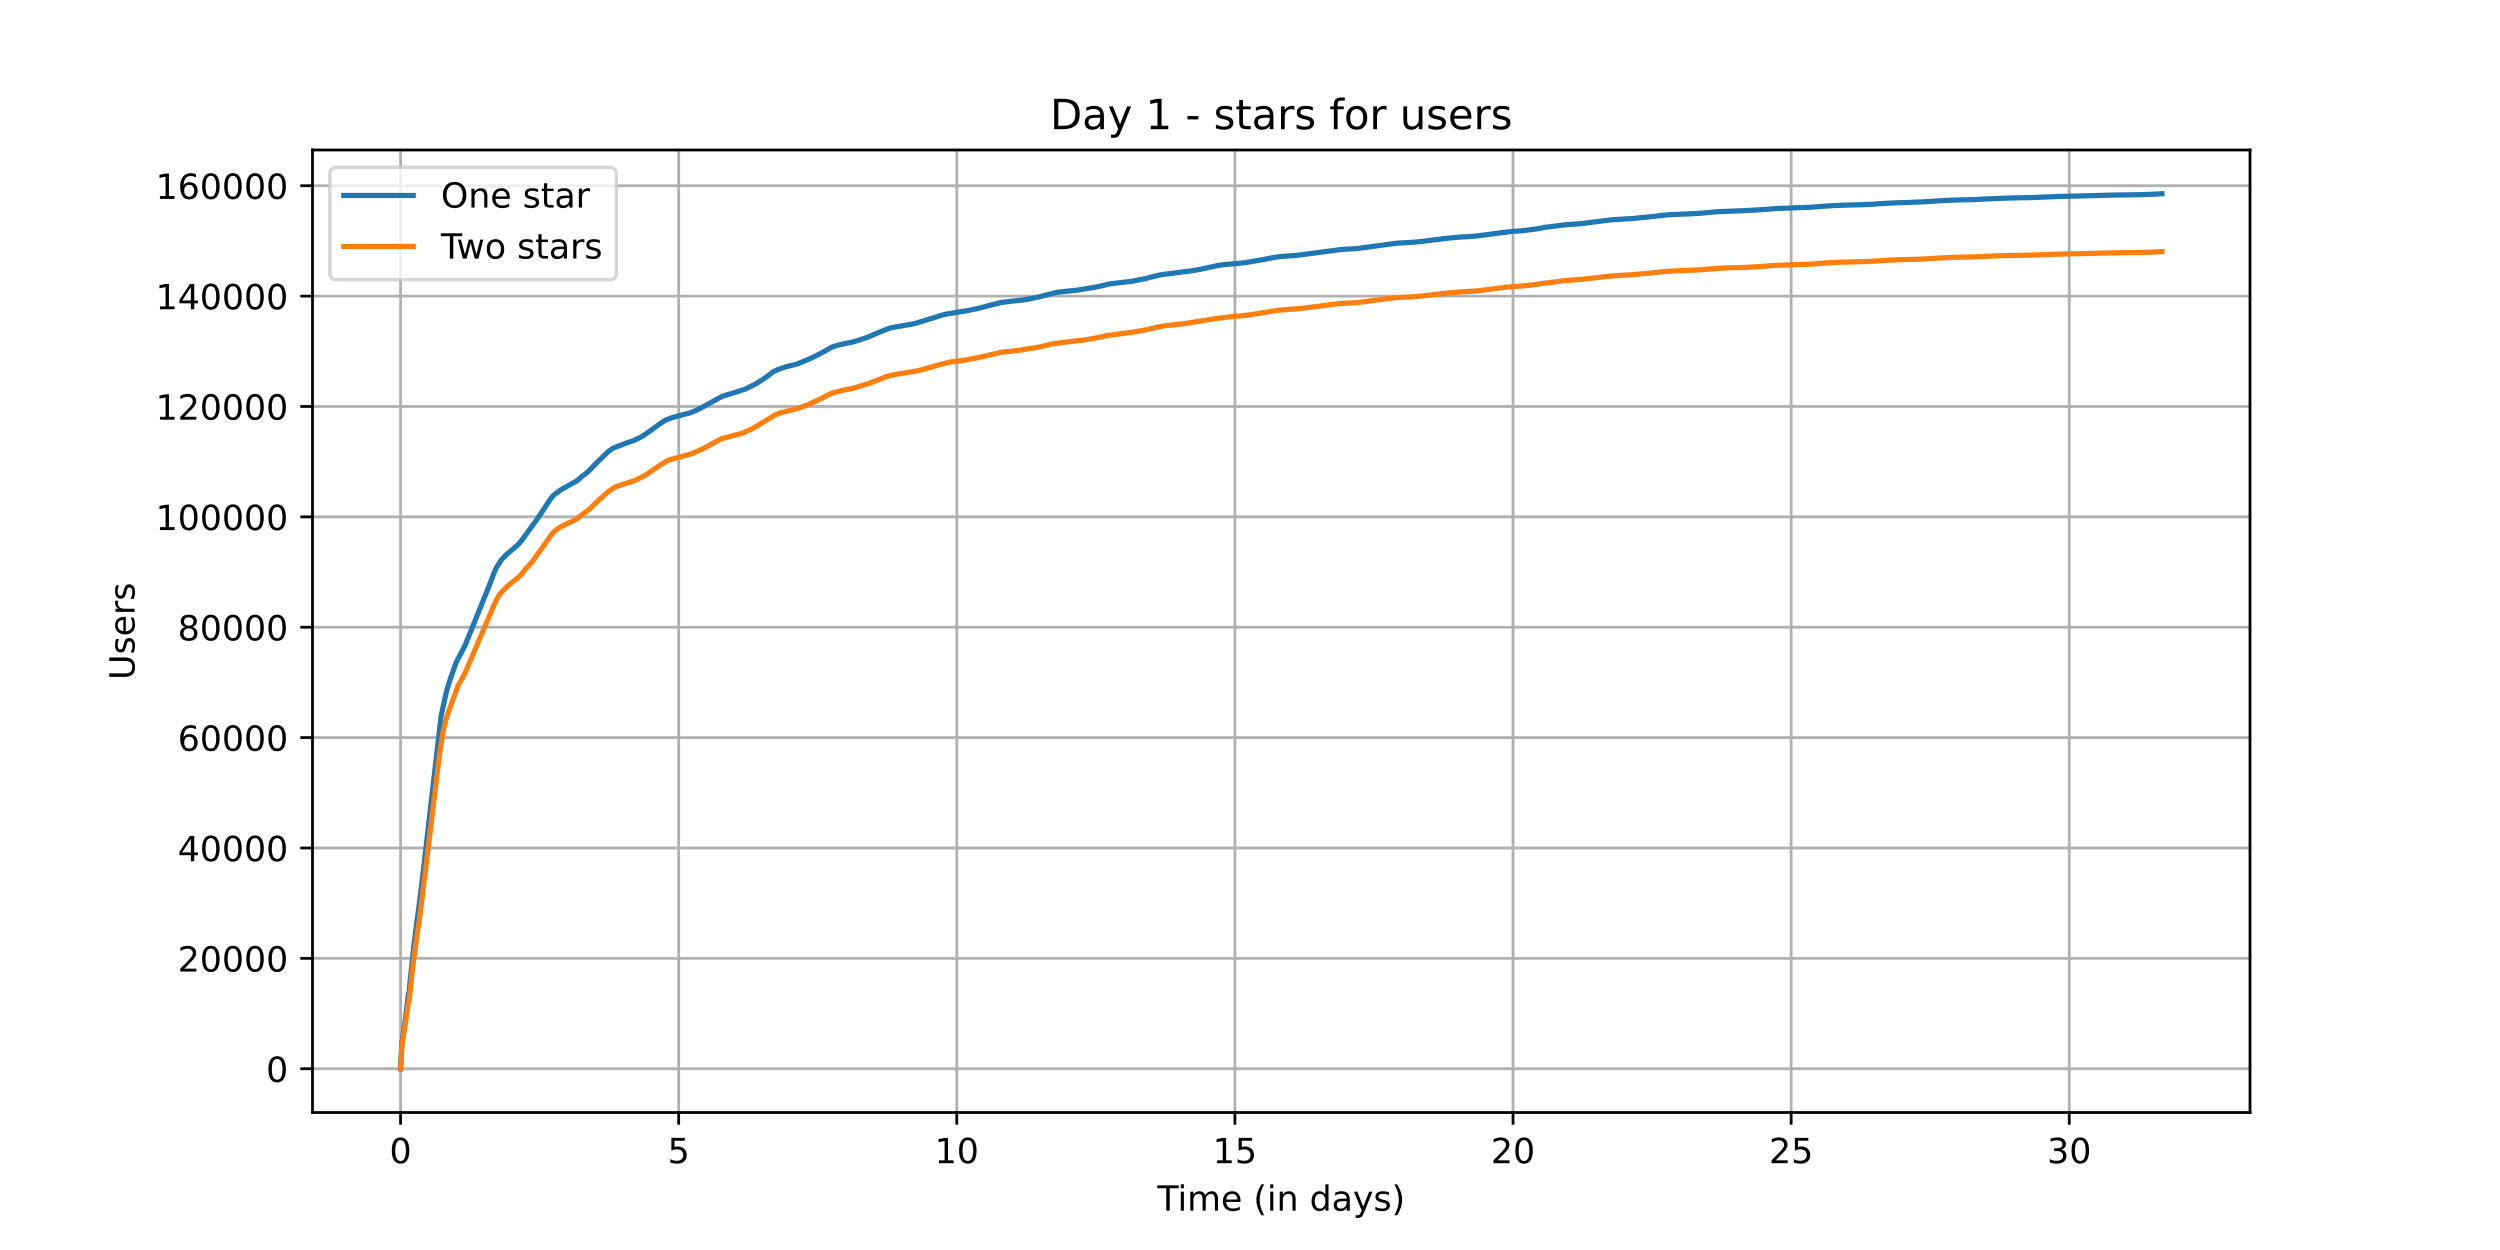 <?xml version="1.0" encoding="utf-8" standalone="no"?>
<!DOCTYPE svg PUBLIC "-//W3C//DTD SVG 1.1//EN"
  "http://www.w3.org/Graphics/SVG/1.1/DTD/svg11.dtd">
<!-- Created with matplotlib (https://matplotlib.org/) -->
<svg height="360pt" version="1.1" viewBox="0 0 720 360" width="720pt" xmlns="http://www.w3.org/2000/svg" xmlns:xlink="http://www.w3.org/1999/xlink">
 <defs>
  <style type="text/css">*{stroke-linecap:butt;stroke-linejoin:round;}</style>
 </defs>
 <g id="figure_1">
  <g id="patch_1">
   <path d="M 0 360 
L 720 360 
L 720 0 
L 0 0 
z
" style="fill:#ffffff;"/>
  </g>
  <g id="axes_1">
   <g id="patch_2">
    <path d="M 90 320.4 
L 648 320.4 
L 648 43.2 
L 90 43.2 
z
" style="fill:#ffffff;"/>
   </g>
   <g id="matplotlib.axis_1">
    <g id="xtick_1">
     <g id="line2d_1">
      <path clip-path="url(#peadb32673b)" d="M 115.364 320.4 
L 115.364 43.2 
" style="fill:none;stroke:#b0b0b0;stroke-linecap:square;stroke-width:0.8;"/>
     </g>
     <g id="line2d_2">
      <defs>
       <path d="M 0 0 
L 0 3.5 
" id="m275d67f63d" style="stroke:#000000;stroke-width:0.8;"/>
      </defs>
      <g>
       <use style="stroke:#000000;stroke-width:0.8;" x="115.364" xlink:href="#m275d67f63d" y="320.4"/>
      </g>
     </g>
     <g id="text_1">
      <!-- 0 -->
      <g transform="translate(112.182 334.998)scale(0.1 -0.1)">
       <defs>
        <path d="M 31.781 66.406 
Q 24.172 66.406 20.328 58.906 
Q 16.5 51.422 16.5 36.375 
Q 16.5 21.391 20.328 13.891 
Q 24.172 6.391 31.781 6.391 
Q 39.453 6.391 43.281 13.891 
Q 47.125 21.391 47.125 36.375 
Q 47.125 51.422 43.281 58.906 
Q 39.453 66.406 31.781 66.406 
z
M 31.781 74.219 
Q 44.047 74.219 50.516 64.516 
Q 56.984 54.828 56.984 36.375 
Q 56.984 17.969 50.516 8.266 
Q 44.047 -1.422 31.781 -1.422 
Q 19.531 -1.422 13.062 8.266 
Q 6.594 17.969 6.594 36.375 
Q 6.594 54.828 13.062 64.516 
Q 19.531 74.219 31.781 74.219 
z
" id="DejaVuSans-48"/>
       </defs>
       <use xlink:href="#DejaVuSans-48"/>
      </g>
     </g>
    </g>
    <g id="xtick_2">
     <g id="line2d_3">
      <path clip-path="url(#peadb32673b)" d="M 195.46 320.4 
L 195.46 43.2 
" style="fill:none;stroke:#b0b0b0;stroke-linecap:square;stroke-width:0.8;"/>
     </g>
     <g id="line2d_4">
      <g>
       <use style="stroke:#000000;stroke-width:0.8;" x="195.46" xlink:href="#m275d67f63d" y="320.4"/>
      </g>
     </g>
     <g id="text_2">
      <!-- 5 -->
      <g transform="translate(192.279 334.998)scale(0.1 -0.1)">
       <defs>
        <path d="M 10.797 72.906 
L 49.516 72.906 
L 49.516 64.594 
L 19.828 64.594 
L 19.828 46.734 
Q 21.969 47.469 24.109 47.828 
Q 26.266 48.188 28.422 48.188 
Q 40.625 48.188 47.75 41.5 
Q 54.891 34.812 54.891 23.391 
Q 54.891 11.625 47.562 5.094 
Q 40.234 -1.422 26.906 -1.422 
Q 22.312 -1.422 17.547 -0.641 
Q 12.797 0.141 7.719 1.703 
L 7.719 11.625 
Q 12.109 9.234 16.797 8.062 
Q 21.484 6.891 26.703 6.891 
Q 35.156 6.891 40.078 11.328 
Q 45.016 15.766 45.016 23.391 
Q 45.016 31 40.078 35.438 
Q 35.156 39.891 26.703 39.891 
Q 22.75 39.891 18.812 39.016 
Q 14.891 38.141 10.797 36.281 
z
" id="DejaVuSans-53"/>
       </defs>
       <use xlink:href="#DejaVuSans-53"/>
      </g>
     </g>
    </g>
    <g id="xtick_3">
     <g id="line2d_5">
      <path clip-path="url(#peadb32673b)" d="M 275.557 320.4 
L 275.557 43.2 
" style="fill:none;stroke:#b0b0b0;stroke-linecap:square;stroke-width:0.8;"/>
     </g>
     <g id="line2d_6">
      <g>
       <use style="stroke:#000000;stroke-width:0.8;" x="275.557" xlink:href="#m275d67f63d" y="320.4"/>
      </g>
     </g>
     <g id="text_3">
      <!-- 10 -->
      <g transform="translate(269.194 334.998)scale(0.1 -0.1)">
       <defs>
        <path d="M 12.406 8.297 
L 28.516 8.297 
L 28.516 63.922 
L 10.984 60.406 
L 10.984 69.391 
L 28.422 72.906 
L 38.281 72.906 
L 38.281 8.297 
L 54.391 8.297 
L 54.391 0 
L 12.406 0 
z
" id="DejaVuSans-49"/>
       </defs>
       <use xlink:href="#DejaVuSans-49"/>
       <use x="63.623" xlink:href="#DejaVuSans-48"/>
      </g>
     </g>
    </g>
    <g id="xtick_4">
     <g id="line2d_7">
      <path clip-path="url(#peadb32673b)" d="M 355.653 320.4 
L 355.653 43.2 
" style="fill:none;stroke:#b0b0b0;stroke-linecap:square;stroke-width:0.8;"/>
     </g>
     <g id="line2d_8">
      <g>
       <use style="stroke:#000000;stroke-width:0.8;" x="355.653" xlink:href="#m275d67f63d" y="320.4"/>
      </g>
     </g>
     <g id="text_4">
      <!-- 15 -->
      <g transform="translate(349.291 334.998)scale(0.1 -0.1)">
       <use xlink:href="#DejaVuSans-49"/>
       <use x="63.623" xlink:href="#DejaVuSans-53"/>
      </g>
     </g>
    </g>
    <g id="xtick_5">
     <g id="line2d_9">
      <path clip-path="url(#peadb32673b)" d="M 435.75 320.4 
L 435.75 43.2 
" style="fill:none;stroke:#b0b0b0;stroke-linecap:square;stroke-width:0.8;"/>
     </g>
     <g id="line2d_10">
      <g>
       <use style="stroke:#000000;stroke-width:0.8;" x="435.75" xlink:href="#m275d67f63d" y="320.4"/>
      </g>
     </g>
     <g id="text_5">
      <!-- 20 -->
      <g transform="translate(429.387 334.998)scale(0.1 -0.1)">
       <defs>
        <path d="M 19.188 8.297 
L 53.609 8.297 
L 53.609 0 
L 7.328 0 
L 7.328 8.297 
Q 12.938 14.109 22.625 23.891 
Q 32.328 33.688 34.812 36.531 
Q 39.547 41.844 41.422 45.531 
Q 43.312 49.219 43.312 52.781 
Q 43.312 58.594 39.234 62.25 
Q 35.156 65.922 28.609 65.922 
Q 23.969 65.922 18.812 64.312 
Q 13.672 62.703 7.812 59.422 
L 7.812 69.391 
Q 13.766 71.781 18.938 73 
Q 24.125 74.219 28.422 74.219 
Q 39.75 74.219 46.484 68.547 
Q 53.219 62.891 53.219 53.422 
Q 53.219 48.922 51.531 44.891 
Q 49.859 40.875 45.406 35.406 
Q 44.188 33.984 37.641 27.219 
Q 31.109 20.453 19.188 8.297 
z
" id="DejaVuSans-50"/>
       </defs>
       <use xlink:href="#DejaVuSans-50"/>
       <use x="63.623" xlink:href="#DejaVuSans-48"/>
      </g>
     </g>
    </g>
    <g id="xtick_6">
     <g id="line2d_11">
      <path clip-path="url(#peadb32673b)" d="M 515.846 320.4 
L 515.846 43.2 
" style="fill:none;stroke:#b0b0b0;stroke-linecap:square;stroke-width:0.8;"/>
     </g>
     <g id="line2d_12">
      <g>
       <use style="stroke:#000000;stroke-width:0.8;" x="515.846" xlink:href="#m275d67f63d" y="320.4"/>
      </g>
     </g>
     <g id="text_6">
      <!-- 25 -->
      <g transform="translate(509.484 334.998)scale(0.1 -0.1)">
       <use xlink:href="#DejaVuSans-50"/>
       <use x="63.623" xlink:href="#DejaVuSans-53"/>
      </g>
     </g>
    </g>
    <g id="xtick_7">
     <g id="line2d_13">
      <path clip-path="url(#peadb32673b)" d="M 595.943 320.4 
L 595.943 43.2 
" style="fill:none;stroke:#b0b0b0;stroke-linecap:square;stroke-width:0.8;"/>
     </g>
     <g id="line2d_14">
      <g>
       <use style="stroke:#000000;stroke-width:0.8;" x="595.943" xlink:href="#m275d67f63d" y="320.4"/>
      </g>
     </g>
     <g id="text_7">
      <!-- 30 -->
      <g transform="translate(589.58 334.998)scale(0.1 -0.1)">
       <defs>
        <path d="M 40.578 39.312 
Q 47.656 37.797 51.625 33 
Q 55.609 28.219 55.609 21.188 
Q 55.609 10.406 48.188 4.484 
Q 40.766 -1.422 27.094 -1.422 
Q 22.516 -1.422 17.656 -0.516 
Q 12.797 0.391 7.625 2.203 
L 7.625 11.719 
Q 11.719 9.328 16.594 8.109 
Q 21.484 6.891 26.812 6.891 
Q 36.078 6.891 40.938 10.547 
Q 45.797 14.203 45.797 21.188 
Q 45.797 27.641 41.281 31.266 
Q 36.766 34.906 28.719 34.906 
L 20.219 34.906 
L 20.219 43.016 
L 29.109 43.016 
Q 36.375 43.016 40.234 45.922 
Q 44.094 48.828 44.094 54.297 
Q 44.094 59.906 40.109 62.906 
Q 36.141 65.922 28.719 65.922 
Q 24.656 65.922 20.016 65.031 
Q 15.375 64.156 9.812 62.312 
L 9.812 71.094 
Q 15.438 72.656 20.344 73.438 
Q 25.25 74.219 29.594 74.219 
Q 40.828 74.219 47.359 69.109 
Q 53.906 64.016 53.906 55.328 
Q 53.906 49.266 50.438 45.094 
Q 46.969 40.922 40.578 39.312 
z
" id="DejaVuSans-51"/>
       </defs>
       <use xlink:href="#DejaVuSans-51"/>
       <use x="63.623" xlink:href="#DejaVuSans-48"/>
      </g>
     </g>
    </g>
    <g id="text_8">
     <!-- Time (in days) -->
     <g transform="translate(333.327 348.677)scale(0.1 -0.1)">
      <defs>
       <path d="M -0.297 72.906 
L 61.375 72.906 
L 61.375 64.594 
L 35.5 64.594 
L 35.5 0 
L 25.594 0 
L 25.594 64.594 
L -0.297 64.594 
z
" id="DejaVuSans-84"/>
       <path d="M 9.422 54.688 
L 18.406 54.688 
L 18.406 0 
L 9.422 0 
z
M 9.422 75.984 
L 18.406 75.984 
L 18.406 64.594 
L 9.422 64.594 
z
" id="DejaVuSans-105"/>
       <path d="M 52 44.188 
Q 55.375 50.25 60.062 53.125 
Q 64.75 56 71.094 56 
Q 79.641 56 84.281 50.016 
Q 88.922 44.047 88.922 33.016 
L 88.922 0 
L 79.891 0 
L 79.891 32.719 
Q 79.891 40.578 77.094 44.375 
Q 74.312 48.188 68.609 48.188 
Q 61.625 48.188 57.562 43.547 
Q 53.516 38.922 53.516 30.906 
L 53.516 0 
L 44.484 0 
L 44.484 32.719 
Q 44.484 40.625 41.703 44.406 
Q 38.922 48.188 33.109 48.188 
Q 26.219 48.188 22.156 43.531 
Q 18.109 38.875 18.109 30.906 
L 18.109 0 
L 9.078 0 
L 9.078 54.688 
L 18.109 54.688 
L 18.109 46.188 
Q 21.188 51.219 25.484 53.609 
Q 29.781 56 35.688 56 
Q 41.656 56 45.828 52.969 
Q 50 49.953 52 44.188 
z
" id="DejaVuSans-109"/>
       <path d="M 56.203 29.594 
L 56.203 25.203 
L 14.891 25.203 
Q 15.484 15.922 20.484 11.062 
Q 25.484 6.203 34.422 6.203 
Q 39.594 6.203 44.453 7.469 
Q 49.312 8.734 54.109 11.281 
L 54.109 2.781 
Q 49.266 0.734 44.188 -0.344 
Q 39.109 -1.422 33.891 -1.422 
Q 20.797 -1.422 13.156 6.188 
Q 5.516 13.812 5.516 26.812 
Q 5.516 40.234 12.766 48.109 
Q 20.016 56 32.328 56 
Q 43.359 56 49.781 48.891 
Q 56.203 41.797 56.203 29.594 
z
M 47.219 32.234 
Q 47.125 39.594 43.094 43.984 
Q 39.062 48.391 32.422 48.391 
Q 24.906 48.391 20.391 44.141 
Q 15.875 39.891 15.188 32.172 
z
" id="DejaVuSans-101"/>
       <path id="DejaVuSans-32"/>
       <path d="M 31 75.875 
Q 24.469 64.656 21.281 53.656 
Q 18.109 42.672 18.109 31.391 
Q 18.109 20.125 21.312 9.062 
Q 24.516 -2 31 -13.188 
L 23.188 -13.188 
Q 15.875 -1.703 12.234 9.375 
Q 8.594 20.453 8.594 31.391 
Q 8.594 42.281 12.203 53.312 
Q 15.828 64.359 23.188 75.875 
z
" id="DejaVuSans-40"/>
       <path d="M 54.891 33.016 
L 54.891 0 
L 45.906 0 
L 45.906 32.719 
Q 45.906 40.484 42.875 44.328 
Q 39.844 48.188 33.797 48.188 
Q 26.516 48.188 22.312 43.547 
Q 18.109 38.922 18.109 30.906 
L 18.109 0 
L 9.078 0 
L 9.078 54.688 
L 18.109 54.688 
L 18.109 46.188 
Q 21.344 51.125 25.703 53.562 
Q 30.078 56 35.797 56 
Q 45.219 56 50.047 50.172 
Q 54.891 44.344 54.891 33.016 
z
" id="DejaVuSans-110"/>
       <path d="M 45.406 46.391 
L 45.406 75.984 
L 54.391 75.984 
L 54.391 0 
L 45.406 0 
L 45.406 8.203 
Q 42.578 3.328 38.25 0.953 
Q 33.938 -1.422 27.875 -1.422 
Q 17.969 -1.422 11.734 6.484 
Q 5.516 14.406 5.516 27.297 
Q 5.516 40.188 11.734 48.094 
Q 17.969 56 27.875 56 
Q 33.938 56 38.25 53.625 
Q 42.578 51.266 45.406 46.391 
z
M 14.797 27.297 
Q 14.797 17.391 18.875 11.75 
Q 22.953 6.109 30.078 6.109 
Q 37.203 6.109 41.297 11.75 
Q 45.406 17.391 45.406 27.297 
Q 45.406 37.203 41.297 42.844 
Q 37.203 48.484 30.078 48.484 
Q 22.953 48.484 18.875 42.844 
Q 14.797 37.203 14.797 27.297 
z
" id="DejaVuSans-100"/>
       <path d="M 34.281 27.484 
Q 23.391 27.484 19.188 25 
Q 14.984 22.516 14.984 16.5 
Q 14.984 11.719 18.141 8.906 
Q 21.297 6.109 26.703 6.109 
Q 34.188 6.109 38.703 11.406 
Q 43.219 16.703 43.219 25.484 
L 43.219 27.484 
z
M 52.203 31.203 
L 52.203 0 
L 43.219 0 
L 43.219 8.297 
Q 40.141 3.328 35.547 0.953 
Q 30.953 -1.422 24.312 -1.422 
Q 15.922 -1.422 10.953 3.297 
Q 6 8.016 6 15.922 
Q 6 25.141 12.172 29.828 
Q 18.359 34.516 30.609 34.516 
L 43.219 34.516 
L 43.219 35.406 
Q 43.219 41.609 39.141 45 
Q 35.062 48.391 27.688 48.391 
Q 23 48.391 18.547 47.266 
Q 14.109 46.141 10.016 43.891 
L 10.016 52.203 
Q 14.938 54.109 19.578 55.047 
Q 24.219 56 28.609 56 
Q 40.484 56 46.344 49.844 
Q 52.203 43.703 52.203 31.203 
z
" id="DejaVuSans-97"/>
       <path d="M 32.172 -5.078 
Q 28.375 -14.844 24.75 -17.812 
Q 21.141 -20.797 15.094 -20.797 
L 7.906 -20.797 
L 7.906 -13.281 
L 13.188 -13.281 
Q 16.891 -13.281 18.938 -11.516 
Q 21 -9.766 23.484 -3.219 
L 25.094 0.875 
L 2.984 54.688 
L 12.5 54.688 
L 29.594 11.922 
L 46.688 54.688 
L 56.203 54.688 
z
" id="DejaVuSans-121"/>
       <path d="M 44.281 53.078 
L 44.281 44.578 
Q 40.484 46.531 36.375 47.5 
Q 32.281 48.484 27.875 48.484 
Q 21.188 48.484 17.844 46.438 
Q 14.5 44.391 14.5 40.281 
Q 14.5 37.156 16.891 35.375 
Q 19.281 33.594 26.516 31.984 
L 29.594 31.297 
Q 39.156 29.25 43.188 25.516 
Q 47.219 21.781 47.219 15.094 
Q 47.219 7.469 41.188 3.016 
Q 35.156 -1.422 24.609 -1.422 
Q 20.219 -1.422 15.453 -0.562 
Q 10.688 0.297 5.422 2 
L 5.422 11.281 
Q 10.406 8.688 15.234 7.391 
Q 20.062 6.109 24.812 6.109 
Q 31.156 6.109 34.562 8.281 
Q 37.984 10.453 37.984 14.406 
Q 37.984 18.062 35.516 20.016 
Q 33.062 21.969 24.703 23.781 
L 21.578 24.516 
Q 13.234 26.266 9.516 29.906 
Q 5.812 33.547 5.812 39.891 
Q 5.812 47.609 11.281 51.797 
Q 16.75 56 26.812 56 
Q 31.781 56 36.172 55.266 
Q 40.578 54.547 44.281 53.078 
z
" id="DejaVuSans-115"/>
       <path d="M 8.016 75.875 
L 15.828 75.875 
Q 23.141 64.359 26.781 53.312 
Q 30.422 42.281 30.422 31.391 
Q 30.422 20.453 26.781 9.375 
Q 23.141 -1.703 15.828 -13.188 
L 8.016 -13.188 
Q 14.5 -2 17.703 9.062 
Q 20.906 20.125 20.906 31.391 
Q 20.906 42.672 17.703 53.656 
Q 14.5 64.656 8.016 75.875 
z
" id="DejaVuSans-41"/>
      </defs>
      <use xlink:href="#DejaVuSans-84"/>
      <use x="57.959" xlink:href="#DejaVuSans-105"/>
      <use x="85.742" xlink:href="#DejaVuSans-109"/>
      <use x="183.154" xlink:href="#DejaVuSans-101"/>
      <use x="244.678" xlink:href="#DejaVuSans-32"/>
      <use x="276.465" xlink:href="#DejaVuSans-40"/>
      <use x="315.479" xlink:href="#DejaVuSans-105"/>
      <use x="343.262" xlink:href="#DejaVuSans-110"/>
      <use x="406.641" xlink:href="#DejaVuSans-32"/>
      <use x="438.428" xlink:href="#DejaVuSans-100"/>
      <use x="501.904" xlink:href="#DejaVuSans-97"/>
      <use x="563.184" xlink:href="#DejaVuSans-121"/>
      <use x="622.363" xlink:href="#DejaVuSans-115"/>
      <use x="674.463" xlink:href="#DejaVuSans-41"/>
     </g>
    </g>
   </g>
   <g id="matplotlib.axis_2">
    <g id="ytick_1">
     <g id="line2d_15">
      <path clip-path="url(#peadb32673b)" d="M 90 307.8 
L 648 307.8 
" style="fill:none;stroke:#b0b0b0;stroke-linecap:square;stroke-width:0.8;"/>
     </g>
     <g id="line2d_16">
      <defs>
       <path d="M 0 0 
L -3.5 0 
" id="me0d327dd01" style="stroke:#000000;stroke-width:0.8;"/>
      </defs>
      <g>
       <use style="stroke:#000000;stroke-width:0.8;" x="90" xlink:href="#me0d327dd01" y="307.8"/>
      </g>
     </g>
     <g id="text_9">
      <!-- 0 -->
      <g transform="translate(76.638 311.599)scale(0.1 -0.1)">
       <use xlink:href="#DejaVuSans-48"/>
      </g>
     </g>
    </g>
    <g id="ytick_2">
     <g id="line2d_17">
      <path clip-path="url(#peadb32673b)" d="M 90 276.011 
L 648 276.011 
" style="fill:none;stroke:#b0b0b0;stroke-linecap:square;stroke-width:0.8;"/>
     </g>
     <g id="line2d_18">
      <g>
       <use style="stroke:#000000;stroke-width:0.8;" x="90" xlink:href="#me0d327dd01" y="276.011"/>
      </g>
     </g>
     <g id="text_10">
      <!-- 20000 -->
      <g transform="translate(51.188 279.81)scale(0.1 -0.1)">
       <use xlink:href="#DejaVuSans-50"/>
       <use x="63.623" xlink:href="#DejaVuSans-48"/>
       <use x="127.246" xlink:href="#DejaVuSans-48"/>
       <use x="190.869" xlink:href="#DejaVuSans-48"/>
       <use x="254.492" xlink:href="#DejaVuSans-48"/>
      </g>
     </g>
    </g>
    <g id="ytick_3">
     <g id="line2d_19">
      <path clip-path="url(#peadb32673b)" d="M 90 244.221 
L 648 244.221 
" style="fill:none;stroke:#b0b0b0;stroke-linecap:square;stroke-width:0.8;"/>
     </g>
     <g id="line2d_20">
      <g>
       <use style="stroke:#000000;stroke-width:0.8;" x="90" xlink:href="#me0d327dd01" y="244.221"/>
      </g>
     </g>
     <g id="text_11">
      <!-- 40000 -->
      <g transform="translate(51.188 248.021)scale(0.1 -0.1)">
       <defs>
        <path d="M 37.797 64.312 
L 12.891 25.391 
L 37.797 25.391 
z
M 35.203 72.906 
L 47.609 72.906 
L 47.609 25.391 
L 58.016 25.391 
L 58.016 17.188 
L 47.609 17.188 
L 47.609 0 
L 37.797 0 
L 37.797 17.188 
L 4.891 17.188 
L 4.891 26.703 
z
" id="DejaVuSans-52"/>
       </defs>
       <use xlink:href="#DejaVuSans-52"/>
       <use x="63.623" xlink:href="#DejaVuSans-48"/>
       <use x="127.246" xlink:href="#DejaVuSans-48"/>
       <use x="190.869" xlink:href="#DejaVuSans-48"/>
       <use x="254.492" xlink:href="#DejaVuSans-48"/>
      </g>
     </g>
    </g>
    <g id="ytick_4">
     <g id="line2d_21">
      <path clip-path="url(#peadb32673b)" d="M 90 212.432 
L 648 212.432 
" style="fill:none;stroke:#b0b0b0;stroke-linecap:square;stroke-width:0.8;"/>
     </g>
     <g id="line2d_22">
      <g>
       <use style="stroke:#000000;stroke-width:0.8;" x="90" xlink:href="#me0d327dd01" y="212.432"/>
      </g>
     </g>
     <g id="text_12">
      <!-- 60000 -->
      <g transform="translate(51.188 216.231)scale(0.1 -0.1)">
       <defs>
        <path d="M 33.016 40.375 
Q 26.375 40.375 22.484 35.828 
Q 18.609 31.297 18.609 23.391 
Q 18.609 15.531 22.484 10.953 
Q 26.375 6.391 33.016 6.391 
Q 39.656 6.391 43.531 10.953 
Q 47.406 15.531 47.406 23.391 
Q 47.406 31.297 43.531 35.828 
Q 39.656 40.375 33.016 40.375 
z
M 52.594 71.297 
L 52.594 62.312 
Q 48.875 64.062 45.094 64.984 
Q 41.312 65.922 37.594 65.922 
Q 27.828 65.922 22.672 59.328 
Q 17.531 52.734 16.797 39.406 
Q 19.672 43.656 24.016 45.922 
Q 28.375 48.188 33.594 48.188 
Q 44.578 48.188 50.953 41.516 
Q 57.328 34.859 57.328 23.391 
Q 57.328 12.156 50.688 5.359 
Q 44.047 -1.422 33.016 -1.422 
Q 20.359 -1.422 13.672 8.266 
Q 6.984 17.969 6.984 36.375 
Q 6.984 53.656 15.188 63.938 
Q 23.391 74.219 37.203 74.219 
Q 40.922 74.219 44.703 73.484 
Q 48.484 72.75 52.594 71.297 
z
" id="DejaVuSans-54"/>
       </defs>
       <use xlink:href="#DejaVuSans-54"/>
       <use x="63.623" xlink:href="#DejaVuSans-48"/>
       <use x="127.246" xlink:href="#DejaVuSans-48"/>
       <use x="190.869" xlink:href="#DejaVuSans-48"/>
       <use x="254.492" xlink:href="#DejaVuSans-48"/>
      </g>
     </g>
    </g>
    <g id="ytick_5">
     <g id="line2d_23">
      <path clip-path="url(#peadb32673b)" d="M 90 180.643 
L 648 180.643 
" style="fill:none;stroke:#b0b0b0;stroke-linecap:square;stroke-width:0.8;"/>
     </g>
     <g id="line2d_24">
      <g>
       <use style="stroke:#000000;stroke-width:0.8;" x="90" xlink:href="#me0d327dd01" y="180.643"/>
      </g>
     </g>
     <g id="text_13">
      <!-- 80000 -->
      <g transform="translate(51.188 184.442)scale(0.1 -0.1)">
       <defs>
        <path d="M 31.781 34.625 
Q 24.75 34.625 20.719 30.859 
Q 16.703 27.094 16.703 20.516 
Q 16.703 13.922 20.719 10.156 
Q 24.75 6.391 31.781 6.391 
Q 38.812 6.391 42.859 10.172 
Q 46.922 13.969 46.922 20.516 
Q 46.922 27.094 42.891 30.859 
Q 38.875 34.625 31.781 34.625 
z
M 21.922 38.812 
Q 15.578 40.375 12.031 44.719 
Q 8.5 49.078 8.5 55.328 
Q 8.5 64.062 14.719 69.141 
Q 20.953 74.219 31.781 74.219 
Q 42.672 74.219 48.875 69.141 
Q 55.078 64.062 55.078 55.328 
Q 55.078 49.078 51.531 44.719 
Q 48 40.375 41.703 38.812 
Q 48.828 37.156 52.797 32.312 
Q 56.781 27.484 56.781 20.516 
Q 56.781 9.906 50.312 4.234 
Q 43.844 -1.422 31.781 -1.422 
Q 19.734 -1.422 13.25 4.234 
Q 6.781 9.906 6.781 20.516 
Q 6.781 27.484 10.781 32.312 
Q 14.797 37.156 21.922 38.812 
z
M 18.312 54.391 
Q 18.312 48.734 21.844 45.562 
Q 25.391 42.391 31.781 42.391 
Q 38.141 42.391 41.719 45.562 
Q 45.312 48.734 45.312 54.391 
Q 45.312 60.062 41.719 63.234 
Q 38.141 66.406 31.781 66.406 
Q 25.391 66.406 21.844 63.234 
Q 18.312 60.062 18.312 54.391 
z
" id="DejaVuSans-56"/>
       </defs>
       <use xlink:href="#DejaVuSans-56"/>
       <use x="63.623" xlink:href="#DejaVuSans-48"/>
       <use x="127.246" xlink:href="#DejaVuSans-48"/>
       <use x="190.869" xlink:href="#DejaVuSans-48"/>
       <use x="254.492" xlink:href="#DejaVuSans-48"/>
      </g>
     </g>
    </g>
    <g id="ytick_6">
     <g id="line2d_25">
      <path clip-path="url(#peadb32673b)" d="M 90 148.854 
L 648 148.854 
" style="fill:none;stroke:#b0b0b0;stroke-linecap:square;stroke-width:0.8;"/>
     </g>
     <g id="line2d_26">
      <g>
       <use style="stroke:#000000;stroke-width:0.8;" x="90" xlink:href="#me0d327dd01" y="148.854"/>
      </g>
     </g>
     <g id="text_14">
      <!-- 100000 -->
      <g transform="translate(44.825 152.653)scale(0.1 -0.1)">
       <use xlink:href="#DejaVuSans-49"/>
       <use x="63.623" xlink:href="#DejaVuSans-48"/>
       <use x="127.246" xlink:href="#DejaVuSans-48"/>
       <use x="190.869" xlink:href="#DejaVuSans-48"/>
       <use x="254.492" xlink:href="#DejaVuSans-48"/>
       <use x="318.115" xlink:href="#DejaVuSans-48"/>
      </g>
     </g>
    </g>
    <g id="ytick_7">
     <g id="line2d_27">
      <path clip-path="url(#peadb32673b)" d="M 90 117.064 
L 648 117.064 
" style="fill:none;stroke:#b0b0b0;stroke-linecap:square;stroke-width:0.8;"/>
     </g>
     <g id="line2d_28">
      <g>
       <use style="stroke:#000000;stroke-width:0.8;" x="90" xlink:href="#me0d327dd01" y="117.064"/>
      </g>
     </g>
     <g id="text_15">
      <!-- 120000 -->
      <g transform="translate(44.825 120.864)scale(0.1 -0.1)">
       <use xlink:href="#DejaVuSans-49"/>
       <use x="63.623" xlink:href="#DejaVuSans-50"/>
       <use x="127.246" xlink:href="#DejaVuSans-48"/>
       <use x="190.869" xlink:href="#DejaVuSans-48"/>
       <use x="254.492" xlink:href="#DejaVuSans-48"/>
       <use x="318.115" xlink:href="#DejaVuSans-48"/>
      </g>
     </g>
    </g>
    <g id="ytick_8">
     <g id="line2d_29">
      <path clip-path="url(#peadb32673b)" d="M 90 85.275 
L 648 85.275 
" style="fill:none;stroke:#b0b0b0;stroke-linecap:square;stroke-width:0.8;"/>
     </g>
     <g id="line2d_30">
      <g>
       <use style="stroke:#000000;stroke-width:0.8;" x="90" xlink:href="#me0d327dd01" y="85.275"/>
      </g>
     </g>
     <g id="text_16">
      <!-- 140000 -->
      <g transform="translate(44.825 89.074)scale(0.1 -0.1)">
       <use xlink:href="#DejaVuSans-49"/>
       <use x="63.623" xlink:href="#DejaVuSans-52"/>
       <use x="127.246" xlink:href="#DejaVuSans-48"/>
       <use x="190.869" xlink:href="#DejaVuSans-48"/>
       <use x="254.492" xlink:href="#DejaVuSans-48"/>
       <use x="318.115" xlink:href="#DejaVuSans-48"/>
      </g>
     </g>
    </g>
    <g id="ytick_9">
     <g id="line2d_31">
      <path clip-path="url(#peadb32673b)" d="M 90 53.486 
L 648 53.486 
" style="fill:none;stroke:#b0b0b0;stroke-linecap:square;stroke-width:0.8;"/>
     </g>
     <g id="line2d_32">
      <g>
       <use style="stroke:#000000;stroke-width:0.8;" x="90" xlink:href="#me0d327dd01" y="53.486"/>
      </g>
     </g>
     <g id="text_17">
      <!-- 160000 -->
      <g transform="translate(44.825 57.285)scale(0.1 -0.1)">
       <use xlink:href="#DejaVuSans-49"/>
       <use x="63.623" xlink:href="#DejaVuSans-54"/>
       <use x="127.246" xlink:href="#DejaVuSans-48"/>
       <use x="190.869" xlink:href="#DejaVuSans-48"/>
       <use x="254.492" xlink:href="#DejaVuSans-48"/>
       <use x="318.115" xlink:href="#DejaVuSans-48"/>
      </g>
     </g>
    </g>
    <g id="text_18">
     <!-- Users -->
     <g transform="translate(38.745 195.801)rotate(-90)scale(0.1 -0.1)">
      <defs>
       <path d="M 8.688 72.906 
L 18.609 72.906 
L 18.609 28.609 
Q 18.609 16.891 22.844 11.734 
Q 27.094 6.594 36.625 6.594 
Q 46.094 6.594 50.344 11.734 
Q 54.594 16.891 54.594 28.609 
L 54.594 72.906 
L 64.5 72.906 
L 64.5 27.391 
Q 64.5 13.141 57.438 5.859 
Q 50.391 -1.422 36.625 -1.422 
Q 22.797 -1.422 15.734 5.859 
Q 8.688 13.141 8.688 27.391 
z
" id="DejaVuSans-85"/>
       <path d="M 41.109 46.297 
Q 39.594 47.172 37.812 47.578 
Q 36.031 48 33.891 48 
Q 26.266 48 22.188 43.047 
Q 18.109 38.094 18.109 28.812 
L 18.109 0 
L 9.078 0 
L 9.078 54.688 
L 18.109 54.688 
L 18.109 46.188 
Q 20.953 51.172 25.484 53.578 
Q 30.031 56 36.531 56 
Q 37.453 56 38.578 55.875 
Q 39.703 55.766 41.062 55.516 
z
" id="DejaVuSans-114"/>
      </defs>
      <use xlink:href="#DejaVuSans-85"/>
      <use x="73.193" xlink:href="#DejaVuSans-115"/>
      <use x="125.293" xlink:href="#DejaVuSans-101"/>
      <use x="186.816" xlink:href="#DejaVuSans-114"/>
      <use x="227.93" xlink:href="#DejaVuSans-115"/>
     </g>
    </g>
   </g>
   <g id="line2d_33">
    <path clip-path="url(#peadb32673b)" d="M 115.364 307.8 
L 115.484 304.658 
L 115.777 300.33 
L 116.144 297.604 
L 116.574 294.838 
L 117.633 286.269 
L 117.81 286.115 
L 118.064 283.127 
L 119.212 272.209 
L 119.878 267.016 
L 121.387 255.445 
L 127.044 206.155 
L 128.606 199.057 
L 128.64 198.955 
L 129.665 195.609 
L 131.363 190.806 
L 133.866 186.025 
L 134.065 185.551 
L 140.174 170.446 
L 140.647 169.262 
L 142.034 165.638 
L 142.246 165.09 
L 142.694 164.082 
L 143.084 163.26 
L 144.367 161.28 
L 144.895 160.681 
L 145.193 160.393 
L 145.455 160.105 
L 146.04 159.563 
L 148.973 157.063 
L 149.15 156.901 
L 149.43 156.615 
L 150.19 155.693 
L 154.884 149.253 
L 155.242 148.674 
L 155.447 148.372 
L 155.881 147.755 
L 157.013 146.04 
L 157.179 145.738 
L 158.116 144.349 
L 158.48 143.804 
L 158.623 143.607 
L 159.274 142.771 
L 161.414 141.126 
L 166.211 138.43 
L 166.821 137.901 
L 167.173 137.56 
L 167.393 137.359 
L 167.699 137.1 
L 167.877 136.991 
L 168.131 136.796 
L 168.384 136.647 
L 169.927 135.311 
L 170.257 134.947 
L 170.423 134.766 
L 171.102 134.024 
L 171.305 133.833 
L 172.022 133.107 
L 172.368 132.757 
L 172.588 132.535 
L 173.15 132.029 
L 173.445 131.735 
L 173.821 131.357 
L 175.43 129.859 
L 176.533 129.093 
L 180.731 127.458 
L 182.41 126.908 
L 184.193 126.065 
L 184.48 125.891 
L 184.777 125.74 
L 185.02 125.617 
L 187.633 123.832 
L 187.82 123.68 
L 188.849 122.923 
L 189.113 122.721 
L 190.687 121.631 
L 190.929 121.481 
L 191.128 121.345 
L 191.48 121.103 
L 193.345 120.353 
L 193.698 120.243 
L 197.018 119.34 
L 197.409 119.234 
L 197.608 119.194 
L 198.081 119.085 
L 198.853 118.864 
L 200 118.423 
L 201.201 117.85 
L 201.488 117.706 
L 202.635 117.101 
L 203.02 116.875 
L 203.748 116.444 
L 204.013 116.309 
L 204.277 116.161 
L 207.992 114.162 
L 208.521 113.976 
L 209.47 113.687 
L 209.888 113.579 
L 210.363 113.434 
L 214.673 112.07 
L 215.158 111.797 
L 217.01 110.888 
L 217.286 110.737 
L 217.694 110.532 
L 218.389 110.117 
L 219.128 109.624 
L 219.392 109.476 
L 219.877 109.15 
L 220.682 108.602 
L 221.046 108.327 
L 221.642 107.876 
L 222.303 107.37 
L 222.811 107.017 
L 224.046 106.426 
L 226.163 105.696 
L 226.593 105.571 
L 226.957 105.463 
L 228.963 105.003 
L 229.405 104.895 
L 232.915 103.449 
L 233.356 103.266 
L 234.007 102.966 
L 235.826 102.052 
L 239.763 99.892 
L 240.69 99.607 
L 241.406 99.393 
L 241.704 99.316 
L 242.311 99.176 
L 243.777 98.855 
L 244.968 98.63 
L 246.026 98.369 
L 246.456 98.25 
L 249.422 97.293 
L 249.731 97.169 
L 250.195 96.993 
L 251.132 96.575 
L 251.904 96.244 
L 252.201 96.098 
L 256.15 94.526 
L 257.914 94.159 
L 258.366 94.081 
L 262.562 93.372 
L 263.17 93.226 
L 263.644 93.116 
L 270.009 91.183 
L 270.737 90.887 
L 272.955 90.368 
L 273.716 90.26 
L 274.136 90.196 
L 279.285 89.354 
L 279.549 89.268 
L 281.481 88.877 
L 281.889 88.765 
L 282.253 88.656 
L 283.477 88.37 
L 284.348 88.117 
L 285.384 87.855 
L 288.439 87.097 
L 292.805 86.585 
L 293.996 86.475 
L 294.668 86.392 
L 295.364 86.286 
L 295.816 86.213 
L 297.723 85.827 
L 297.977 85.779 
L 299.542 85.447 
L 299.884 85.337 
L 303.93 84.294 
L 304.558 84.185 
L 305.429 84.051 
L 306.51 83.941 
L 308.991 83.692 
L 310.071 83.582 
L 315.739 82.662 
L 316.102 82.578 
L 317.547 82.257 
L 317.921 82.168 
L 318.318 82.061 
L 318.605 81.988 
L 319.002 81.878 
L 319.267 81.821 
L 319.73 81.74 
L 324.283 81.201 
L 325.396 81.093 
L 326.157 80.988 
L 326.631 80.879 
L 327.149 80.77 
L 327.711 80.661 
L 329.984 80.227 
L 330.8 79.99 
L 331.892 79.72 
L 332.233 79.609 
L 334.207 79.149 
L 341.21 78.243 
L 342.326 78.134 
L 346.052 77.495 
L 346.383 77.393 
L 348.069 77.026 
L 349.944 76.641 
L 350.485 76.523 
L 351.036 76.414 
L 351.929 76.274 
L 354.367 76.037 
L 355.723 75.927 
L 357.806 75.737 
L 358.743 75.627 
L 359.746 75.454 
L 360.408 75.346 
L 360.871 75.265 
L 364.201 74.68 
L 364.764 74.559 
L 367.29 74.08 
L 368.051 73.974 
L 370.124 73.785 
L 371.557 73.675 
L 373.266 73.538 
L 374.271 73.429 
L 374.888 73.364 
L 386.08 71.876 
L 387.623 71.766 
L 388.141 71.731 
L 389.233 71.687 
L 390.699 71.579 
L 391.316 71.513 
L 392.132 71.404 
L 402.377 70.027 
L 404.229 69.918 
L 405.376 69.862 
L 407.162 69.752 
L 409.598 69.509 
L 410.546 69.399 
L 416.919 68.6 
L 418.253 68.493 
L 418.628 68.452 
L 419.807 68.342 
L 421.417 68.223 
L 423.302 68.117 
L 423.599 68.104 
L 424.9 67.994 
L 425.529 67.929 
L 434.47 66.763 
L 435.727 66.653 
L 437.37 66.529 
L 438.803 66.419 
L 439.586 66.305 
L 440.468 66.198 
L 440.876 66.139 
L 441.89 66.031 
L 442.199 65.982 
L 444.944 65.472 
L 445.352 65.413 
L 450.756 64.752 
L 452.189 64.642 
L 453.589 64.553 
L 454.824 64.444 
L 455.441 64.382 
L 456.466 64.272 
L 463.832 63.331 
L 465.387 63.221 
L 466.721 63.139 
L 468.463 63.029 
L 469.665 62.965 
L 471.032 62.857 
L 471.682 62.783 
L 472.718 62.673 
L 473.246 62.635 
L 474.293 62.527 
L 474.976 62.442 
L 476.079 62.334 
L 476.718 62.263 
L 477.722 62.155 
L 478.449 62.058 
L 479.442 61.948 
L 480.005 61.902 
L 481.438 61.805 
L 483.853 61.695 
L 484.162 61.681 
L 487.149 61.571 
L 488.439 61.498 
L 490.082 61.389 
L 492.309 61.182 
L 493.478 61.072 
L 494.051 61.023 
L 495.452 60.934 
L 498.142 60.824 
L 499.201 60.781 
L 502.233 60.672 
L 503.467 60.607 
L 505.639 60.498 
L 506.19 60.454 
L 507.833 60.344 
L 509.531 60.209 
L 510.987 60.099 
L 512.2 60.034 
L 515.331 59.926 
L 515.871 59.887 
L 519.344 59.777 
L 520.468 59.728 
L 522.442 59.619 
L 522.982 59.575 
L 524.261 59.465 
L 524.614 59.432 
L 526.345 59.322 
L 526.863 59.287 
L 528.197 59.208 
L 531.163 59.098 
L 532.188 59.063 
L 536.301 58.953 
L 537.326 58.915 
L 539.355 58.806 
L 539.862 58.772 
L 541.35 58.666 
L 541.67 58.648 
L 543.18 58.54 
L 545.65 58.431 
L 546.124 58.408 
L 549.906 58.299 
L 550.987 58.253 
L 553.787 58.143 
L 555.077 58.067 
L 556.577 57.957 
L 556.897 57.936 
L 558.585 57.827 
L 559.798 57.765 
L 562.168 57.655 
L 563.282 57.607 
L 567.813 57.498 
L 568.806 57.464 
L 571.099 57.354 
L 572.345 57.285 
L 574.992 57.175 
L 576.205 57.11 
L 580.053 57.002 
L 580.472 56.995 
L 585.698 56.886 
L 586.139 56.874 
L 588.499 56.765 
L 589.546 56.723 
L 592.116 56.614 
L 593.186 56.569 
L 597.861 56.46 
L 598.721 56.447 
L 602.921 56.337 
L 603.902 56.309 
L 607.641 56.199 
L 608.523 56.181 
L 615.954 56.072 
L 616.88 56.048 
L 620.067 55.938 
L 621.247 55.878 
L 622.636 55.8 
L 622.636 55.8 
" style="fill:none;stroke:#1f77b4;stroke-linecap:square;stroke-width:1.5;"/>
   </g>
   <g id="line2d_34">
    <path clip-path="url(#peadb32673b)" d="M 115.364 307.8 
L 115.446 307.778 
L 115.66 302.458 
L 116.075 299.001 
L 116.849 294.355 
L 117.611 288.674 
L 117.633 288.485 
L 117.81 288.431 
L 118.855 278.754 
L 119.09 276.807 
L 120.142 269.208 
L 120.847 264.487 
L 122.776 248.778 
L 123.592 242.015 
L 125.436 226.777 
L 126.614 217.043 
L 127.682 210.258 
L 128.375 207.524 
L 128.375 207.524 
L 128.54 206.928 
L 129.014 205.432 
L 131.952 197.37 
L 132.525 196.429 
L 132.635 196.264 
L 133.944 193.8 
L 142.091 174.717 
L 143.128 172.443 
L 143.277 172.192 
L 143.993 171.063 
L 145.005 169.922 
L 145.191 169.766 
L 145.303 169.656 
L 145.622 169.372 
L 146.238 168.752 
L 146.238 168.752 
L 149.006 166.486 
L 149.408 166.15 
L 149.816 165.729 
L 150.032 165.514 
L 150.333 165.173 
L 150.707 164.685 
L 151.368 163.884 
L 151.543 163.682 
L 151.687 163.526 
L 151.974 163.289 
L 152.271 162.933 
L 153.473 161.509 
L 155.789 158.252 
L 155.936 158.079 
L 156.552 157.219 
L 158.941 153.781 
L 159.716 153.004 
L 160.08 152.697 
L 160.455 152.435 
L 160.746 152.225 
L 161.216 151.94 
L 162.331 151.292 
L 162.605 151.149 
L 162.859 151.041 
L 164.006 150.491 
L 164.259 150.383 
L 164.744 150.163 
L 165.174 149.963 
L 166.189 149.373 
L 166.392 149.224 
L 166.839 148.887 
L 167.038 148.718 
L 167.181 148.61 
L 167.512 148.31 
L 167.666 148.202 
L 167.822 148.111 
L 169.827 146.603 
L 170.783 145.605 
L 170.908 145.501 
L 171.884 144.565 
L 172.313 144.204 
L 172.753 143.755 
L 173.092 143.489 
L 173.213 143.381 
L 174.36 142.315 
L 174.471 142.213 
L 175.022 141.711 
L 176.948 140.399 
L 177.168 140.293 
L 177.36 140.208 
L 177.785 140.026 
L 180.191 139.225 
L 180.433 139.158 
L 181.255 138.899 
L 181.657 138.791 
L 182.003 138.687 
L 182.795 138.395 
L 183.819 137.937 
L 186.02 136.766 
L 187.715 135.599 
L 188.112 135.315 
L 188.901 134.78 
L 189.113 134.625 
L 189.278 134.518 
L 189.873 134.089 
L 190.291 133.827 
L 192.386 132.603 
L 193.406 132.264 
L 198.026 131.013 
L 198.787 130.791 
L 199.096 130.703 
L 199.669 130.511 
L 203.02 128.93 
L 207.728 126.364 
L 213.295 124.888 
L 213.934 124.684 
L 214.849 124.304 
L 215.522 123.953 
L 216.404 123.586 
L 216.668 123.475 
L 222.149 120.17 
L 222.337 120.045 
L 223.075 119.547 
L 224.95 118.864 
L 229.439 117.675 
L 230.302 117.444 
L 230.621 117.349 
L 231.724 116.918 
L 232 116.82 
L 232.937 116.432 
L 236.929 114.604 
L 237.227 114.429 
L 238.308 113.838 
L 238.638 113.663 
L 239.642 113.205 
L 242.851 112.388 
L 243.237 112.278 
L 245.784 111.803 
L 250.625 110.304 
L 250.834 110.206 
L 251.992 109.759 
L 252.301 109.632 
L 253.646 109.133 
L 254.131 108.917 
L 254.804 108.615 
L 255.003 108.519 
L 257.175 108.003 
L 257.661 107.893 
L 258.807 107.68 
L 259.546 107.57 
L 264.449 106.761 
L 264.978 106.587 
L 265.541 106.48 
L 266.446 106.203 
L 266.81 106.095 
L 273.352 104.307 
L 274.18 104.199 
L 274.996 104.082 
L 275.834 103.972 
L 276.209 103.929 
L 277.267 103.821 
L 277.741 103.735 
L 278.767 103.557 
L 281.547 103.045 
L 281.933 102.944 
L 282.407 102.835 
L 282.981 102.707 
L 284.326 102.4 
L 286.321 101.933 
L 286.752 101.823 
L 288.373 101.467 
L 289.178 101.357 
L 291.692 101.103 
L 292.706 100.993 
L 299.586 99.898 
L 300.061 99.755 
L 300.986 99.513 
L 301.56 99.388 
L 302.453 99.153 
L 302.828 99.064 
L 310.149 98.129 
L 311.295 98.021 
L 311.902 97.957 
L 312.596 97.848 
L 315.838 97.274 
L 317.073 97.031 
L 318.407 96.732 
L 318.715 96.641 
L 325.859 95.715 
L 326.62 95.607 
L 326.929 95.554 
L 330.072 94.987 
L 330.756 94.813 
L 331.23 94.704 
L 332.928 94.324 
L 333.435 94.214 
L 334.935 93.901 
L 339.445 93.369 
L 340.691 93.259 
L 349.084 91.929 
L 349.624 91.817 
L 355.249 91.112 
L 356.825 91.002 
L 357.387 90.954 
L 358.589 90.846 
L 359.383 90.728 
L 360.243 90.619 
L 366.782 89.557 
L 367.687 89.409 
L 369.683 89.236 
L 371.116 89.128 
L 371.678 89.082 
L 373.123 88.972 
L 375.505 88.737 
L 376.398 88.627 
L 384.801 87.538 
L 386.113 87.429 
L 387.546 87.335 
L 389.519 87.225 
L 390.037 87.19 
L 391.427 87.082 
L 392.033 87.019 
L 392.926 86.911 
L 393.654 86.812 
L 394.492 86.702 
L 395.418 86.547 
L 396.2 86.437 
L 401.969 85.725 
L 404.207 85.617 
L 404.736 85.579 
L 407.062 85.469 
L 409.201 85.27 
L 410.271 85.161 
L 410.888 85.094 
L 411.792 84.984 
L 416.941 84.359 
L 418.418 84.25 
L 420.259 84.099 
L 422.221 83.989 
L 423.555 83.906 
L 425.099 83.798 
L 425.43 83.771 
L 426.334 83.662 
L 433.291 82.762 
L 434.503 82.652 
L 436.267 82.513 
L 437.921 82.403 
L 440.215 82.187 
L 441.009 82.077 
L 441.571 82.029 
L 442.353 81.92 
L 443.345 81.751 
L 450.844 80.791 
L 452.388 80.683 
L 452.917 80.645 
L 454.427 80.537 
L 454.934 80.505 
L 456.114 80.395 
L 459.3 80.044 
L 460.138 79.934 
L 460.932 79.822 
L 464.284 79.454 
L 465.883 79.345 
L 467.173 79.272 
L 469.157 79.164 
L 469.632 79.14 
L 470.998 79.032 
L 471.561 78.984 
L 472.741 78.877 
L 473.069 78.854 
L 474.293 78.744 
L 476.883 78.478 
L 477.931 78.37 
L 478.648 78.275 
L 479.883 78.165 
L 481.174 78.089 
L 483.015 77.979 
L 484.151 77.929 
L 487.414 77.819 
L 488.649 77.754 
L 490.435 77.644 
L 490.997 77.595 
L 492.893 77.436 
L 494.327 77.328 
L 494.845 77.291 
L 496.764 77.181 
L 497.238 77.161 
L 500.832 77.051 
L 501.769 77.026 
L 504.327 76.916 
L 505.551 76.852 
L 507.116 76.743 
L 508.66 76.633 
L 510.138 76.523 
L 511.626 76.419 
L 514.647 76.309 
L 515.573 76.285 
L 519.101 76.175 
L 519.586 76.151 
L 521.923 76.042 
L 523.478 75.931 
L 524.724 75.821 
L 526.036 75.745 
L 527.469 75.635 
L 528.748 75.563 
L 532.353 75.457 
L 532.64 75.452 
L 533.555 75.43 
L 537.425 75.32 
L 538.66 75.255 
L 540.612 75.145 
L 542.034 75.05 
L 543.71 74.942 
L 544.217 74.91 
L 547.028 74.8 
L 547.944 74.781 
L 551.681 74.672 
L 552.674 74.638 
L 555.154 74.529 
L 556.742 74.413 
L 558.739 74.303 
L 559.974 74.235 
L 562.543 74.125 
L 563.502 74.096 
L 568.364 73.987 
L 569.423 73.947 
L 571.705 73.837 
L 572.764 73.794 
L 575.256 73.685 
L 576.293 73.645 
L 581.563 73.535 
L 582.39 73.527 
L 586.701 73.418 
L 587.76 73.378 
L 590.87 73.268 
L 591.929 73.228 
L 595.181 73.119 
L 596.074 73.1 
L 602.447 72.99 
L 603.56 72.942 
L 607.718 72.833 
L 608.6 72.818 
L 616.23 72.709 
L 617.123 72.693 
L 620.574 72.583 
L 621.776 72.52 
L 622.636 72.473 
L 622.636 72.473 
" style="fill:none;stroke:#ff7f0e;stroke-linecap:square;stroke-width:1.5;"/>
   </g>
   <g id="patch_3">
    <path d="M 90 320.4 
L 90 43.2 
" style="fill:none;stroke:#000000;stroke-linecap:square;stroke-linejoin:miter;stroke-width:0.8;"/>
   </g>
   <g id="patch_4">
    <path d="M 648 320.4 
L 648 43.2 
" style="fill:none;stroke:#000000;stroke-linecap:square;stroke-linejoin:miter;stroke-width:0.8;"/>
   </g>
   <g id="patch_5">
    <path d="M 90 320.4 
L 648 320.4 
" style="fill:none;stroke:#000000;stroke-linecap:square;stroke-linejoin:miter;stroke-width:0.8;"/>
   </g>
   <g id="patch_6">
    <path d="M 90 43.2 
L 648 43.2 
" style="fill:none;stroke:#000000;stroke-linecap:square;stroke-linejoin:miter;stroke-width:0.8;"/>
   </g>
   <g id="text_19">
    <!-- Day 1 - stars for users -->
    <g transform="translate(302.426 37.2)scale(0.12 -0.12)">
     <defs>
      <path d="M 19.672 64.797 
L 19.672 8.109 
L 31.594 8.109 
Q 46.688 8.109 53.688 14.938 
Q 60.688 21.781 60.688 36.531 
Q 60.688 51.172 53.688 57.984 
Q 46.688 64.797 31.594 64.797 
z
M 9.812 72.906 
L 30.078 72.906 
Q 51.266 72.906 61.172 64.094 
Q 71.094 55.281 71.094 36.531 
Q 71.094 17.672 61.125 8.828 
Q 51.172 0 30.078 0 
L 9.812 0 
z
" id="DejaVuSans-68"/>
      <path d="M 4.891 31.391 
L 31.203 31.391 
L 31.203 23.391 
L 4.891 23.391 
z
" id="DejaVuSans-45"/>
      <path d="M 18.312 70.219 
L 18.312 54.688 
L 36.812 54.688 
L 36.812 47.703 
L 18.312 47.703 
L 18.312 18.016 
Q 18.312 11.328 20.141 9.422 
Q 21.969 7.516 27.594 7.516 
L 36.812 7.516 
L 36.812 0 
L 27.594 0 
Q 17.188 0 13.234 3.875 
Q 9.281 7.766 9.281 18.016 
L 9.281 47.703 
L 2.688 47.703 
L 2.688 54.688 
L 9.281 54.688 
L 9.281 70.219 
z
" id="DejaVuSans-116"/>
      <path d="M 37.109 75.984 
L 37.109 68.5 
L 28.516 68.5 
Q 23.688 68.5 21.797 66.547 
Q 19.922 64.594 19.922 59.516 
L 19.922 54.688 
L 34.719 54.688 
L 34.719 47.703 
L 19.922 47.703 
L 19.922 0 
L 10.891 0 
L 10.891 47.703 
L 2.297 47.703 
L 2.297 54.688 
L 10.891 54.688 
L 10.891 58.5 
Q 10.891 67.625 15.141 71.797 
Q 19.391 75.984 28.609 75.984 
z
" id="DejaVuSans-102"/>
      <path d="M 30.609 48.391 
Q 23.391 48.391 19.188 42.75 
Q 14.984 37.109 14.984 27.297 
Q 14.984 17.484 19.156 11.844 
Q 23.344 6.203 30.609 6.203 
Q 37.797 6.203 41.984 11.859 
Q 46.188 17.531 46.188 27.297 
Q 46.188 37.016 41.984 42.703 
Q 37.797 48.391 30.609 48.391 
z
M 30.609 56 
Q 42.328 56 49.016 48.375 
Q 55.719 40.766 55.719 27.297 
Q 55.719 13.875 49.016 6.219 
Q 42.328 -1.422 30.609 -1.422 
Q 18.844 -1.422 12.172 6.219 
Q 5.516 13.875 5.516 27.297 
Q 5.516 40.766 12.172 48.375 
Q 18.844 56 30.609 56 
z
" id="DejaVuSans-111"/>
      <path d="M 8.5 21.578 
L 8.5 54.688 
L 17.484 54.688 
L 17.484 21.922 
Q 17.484 14.156 20.5 10.266 
Q 23.531 6.391 29.594 6.391 
Q 36.859 6.391 41.078 11.031 
Q 45.312 15.672 45.312 23.688 
L 45.312 54.688 
L 54.297 54.688 
L 54.297 0 
L 45.312 0 
L 45.312 8.406 
Q 42.047 3.422 37.719 1 
Q 33.406 -1.422 27.688 -1.422 
Q 18.266 -1.422 13.375 4.438 
Q 8.5 10.297 8.5 21.578 
z
M 31.109 56 
z
" id="DejaVuSans-117"/>
     </defs>
     <use xlink:href="#DejaVuSans-68"/>
     <use x="77.002" xlink:href="#DejaVuSans-97"/>
     <use x="138.281" xlink:href="#DejaVuSans-121"/>
     <use x="197.461" xlink:href="#DejaVuSans-32"/>
     <use x="229.248" xlink:href="#DejaVuSans-49"/>
     <use x="292.871" xlink:href="#DejaVuSans-32"/>
     <use x="324.658" xlink:href="#DejaVuSans-45"/>
     <use x="360.742" xlink:href="#DejaVuSans-32"/>
     <use x="392.529" xlink:href="#DejaVuSans-115"/>
     <use x="444.629" xlink:href="#DejaVuSans-116"/>
     <use x="483.838" xlink:href="#DejaVuSans-97"/>
     <use x="545.117" xlink:href="#DejaVuSans-114"/>
     <use x="586.23" xlink:href="#DejaVuSans-115"/>
     <use x="638.33" xlink:href="#DejaVuSans-32"/>
     <use x="670.117" xlink:href="#DejaVuSans-102"/>
     <use x="705.322" xlink:href="#DejaVuSans-111"/>
     <use x="766.504" xlink:href="#DejaVuSans-114"/>
     <use x="807.617" xlink:href="#DejaVuSans-32"/>
     <use x="839.404" xlink:href="#DejaVuSans-117"/>
     <use x="902.783" xlink:href="#DejaVuSans-115"/>
     <use x="954.883" xlink:href="#DejaVuSans-101"/>
     <use x="1016.406" xlink:href="#DejaVuSans-114"/>
     <use x="1057.52" xlink:href="#DejaVuSans-115"/>
    </g>
   </g>
   <g id="legend_1">
    <g id="patch_7">
     <path d="M 97 80.556 
L 175.511 80.556 
Q 177.511 80.556 177.511 78.556 
L 177.511 50.2 
Q 177.511 48.2 175.511 48.2 
L 97 48.2 
Q 95 48.2 95 50.2 
L 95 78.556 
Q 95 80.556 97 80.556 
z
" style="fill:#ffffff;opacity:0.8;stroke:#cccccc;stroke-linejoin:miter;"/>
    </g>
    <g id="line2d_35">
     <path d="M 99 56.298 
L 119 56.298 
" style="fill:none;stroke:#1f77b4;stroke-linecap:square;stroke-width:1.5;"/>
    </g>
    <g id="line2d_36"/>
    <g id="text_20">
     <!-- One star -->
     <g transform="translate(127 59.798)scale(0.1 -0.1)">
      <defs>
       <path d="M 39.406 66.219 
Q 28.656 66.219 22.328 58.203 
Q 16.016 50.203 16.016 36.375 
Q 16.016 22.609 22.328 14.594 
Q 28.656 6.594 39.406 6.594 
Q 50.141 6.594 56.422 14.594 
Q 62.703 22.609 62.703 36.375 
Q 62.703 50.203 56.422 58.203 
Q 50.141 66.219 39.406 66.219 
z
M 39.406 74.219 
Q 54.734 74.219 63.906 63.938 
Q 73.094 53.656 73.094 36.375 
Q 73.094 19.141 63.906 8.859 
Q 54.734 -1.422 39.406 -1.422 
Q 24.031 -1.422 14.812 8.828 
Q 5.609 19.094 5.609 36.375 
Q 5.609 53.656 14.812 63.938 
Q 24.031 74.219 39.406 74.219 
z
" id="DejaVuSans-79"/>
      </defs>
      <use xlink:href="#DejaVuSans-79"/>
      <use x="78.711" xlink:href="#DejaVuSans-110"/>
      <use x="142.09" xlink:href="#DejaVuSans-101"/>
      <use x="203.613" xlink:href="#DejaVuSans-32"/>
      <use x="235.4" xlink:href="#DejaVuSans-115"/>
      <use x="287.5" xlink:href="#DejaVuSans-116"/>
      <use x="326.709" xlink:href="#DejaVuSans-97"/>
      <use x="387.988" xlink:href="#DejaVuSans-114"/>
     </g>
    </g>
    <g id="line2d_37">
     <path d="M 99 70.977 
L 119 70.977 
" style="fill:none;stroke:#ff7f0e;stroke-linecap:square;stroke-width:1.5;"/>
    </g>
    <g id="line2d_38"/>
    <g id="text_21">
     <!-- Two stars -->
     <g transform="translate(127 74.477)scale(0.1 -0.1)">
      <defs>
       <path d="M 4.203 54.688 
L 13.188 54.688 
L 24.422 12.016 
L 35.594 54.688 
L 46.188 54.688 
L 57.422 12.016 
L 68.609 54.688 
L 77.594 54.688 
L 63.281 0 
L 52.688 0 
L 40.922 44.828 
L 29.109 0 
L 18.5 0 
z
" id="DejaVuSans-119"/>
      </defs>
      <use xlink:href="#DejaVuSans-84"/>
      <use x="44.584" xlink:href="#DejaVuSans-119"/>
      <use x="126.371" xlink:href="#DejaVuSans-111"/>
      <use x="187.553" xlink:href="#DejaVuSans-32"/>
      <use x="219.34" xlink:href="#DejaVuSans-115"/>
      <use x="271.439" xlink:href="#DejaVuSans-116"/>
      <use x="310.648" xlink:href="#DejaVuSans-97"/>
      <use x="371.928" xlink:href="#DejaVuSans-114"/>
      <use x="413.041" xlink:href="#DejaVuSans-115"/>
     </g>
    </g>
   </g>
  </g>
 </g>
 <defs>
  <clipPath id="peadb32673b">
   <rect height="277.2" width="558" x="90" y="43.2"/>
  </clipPath>
 </defs>
</svg>
